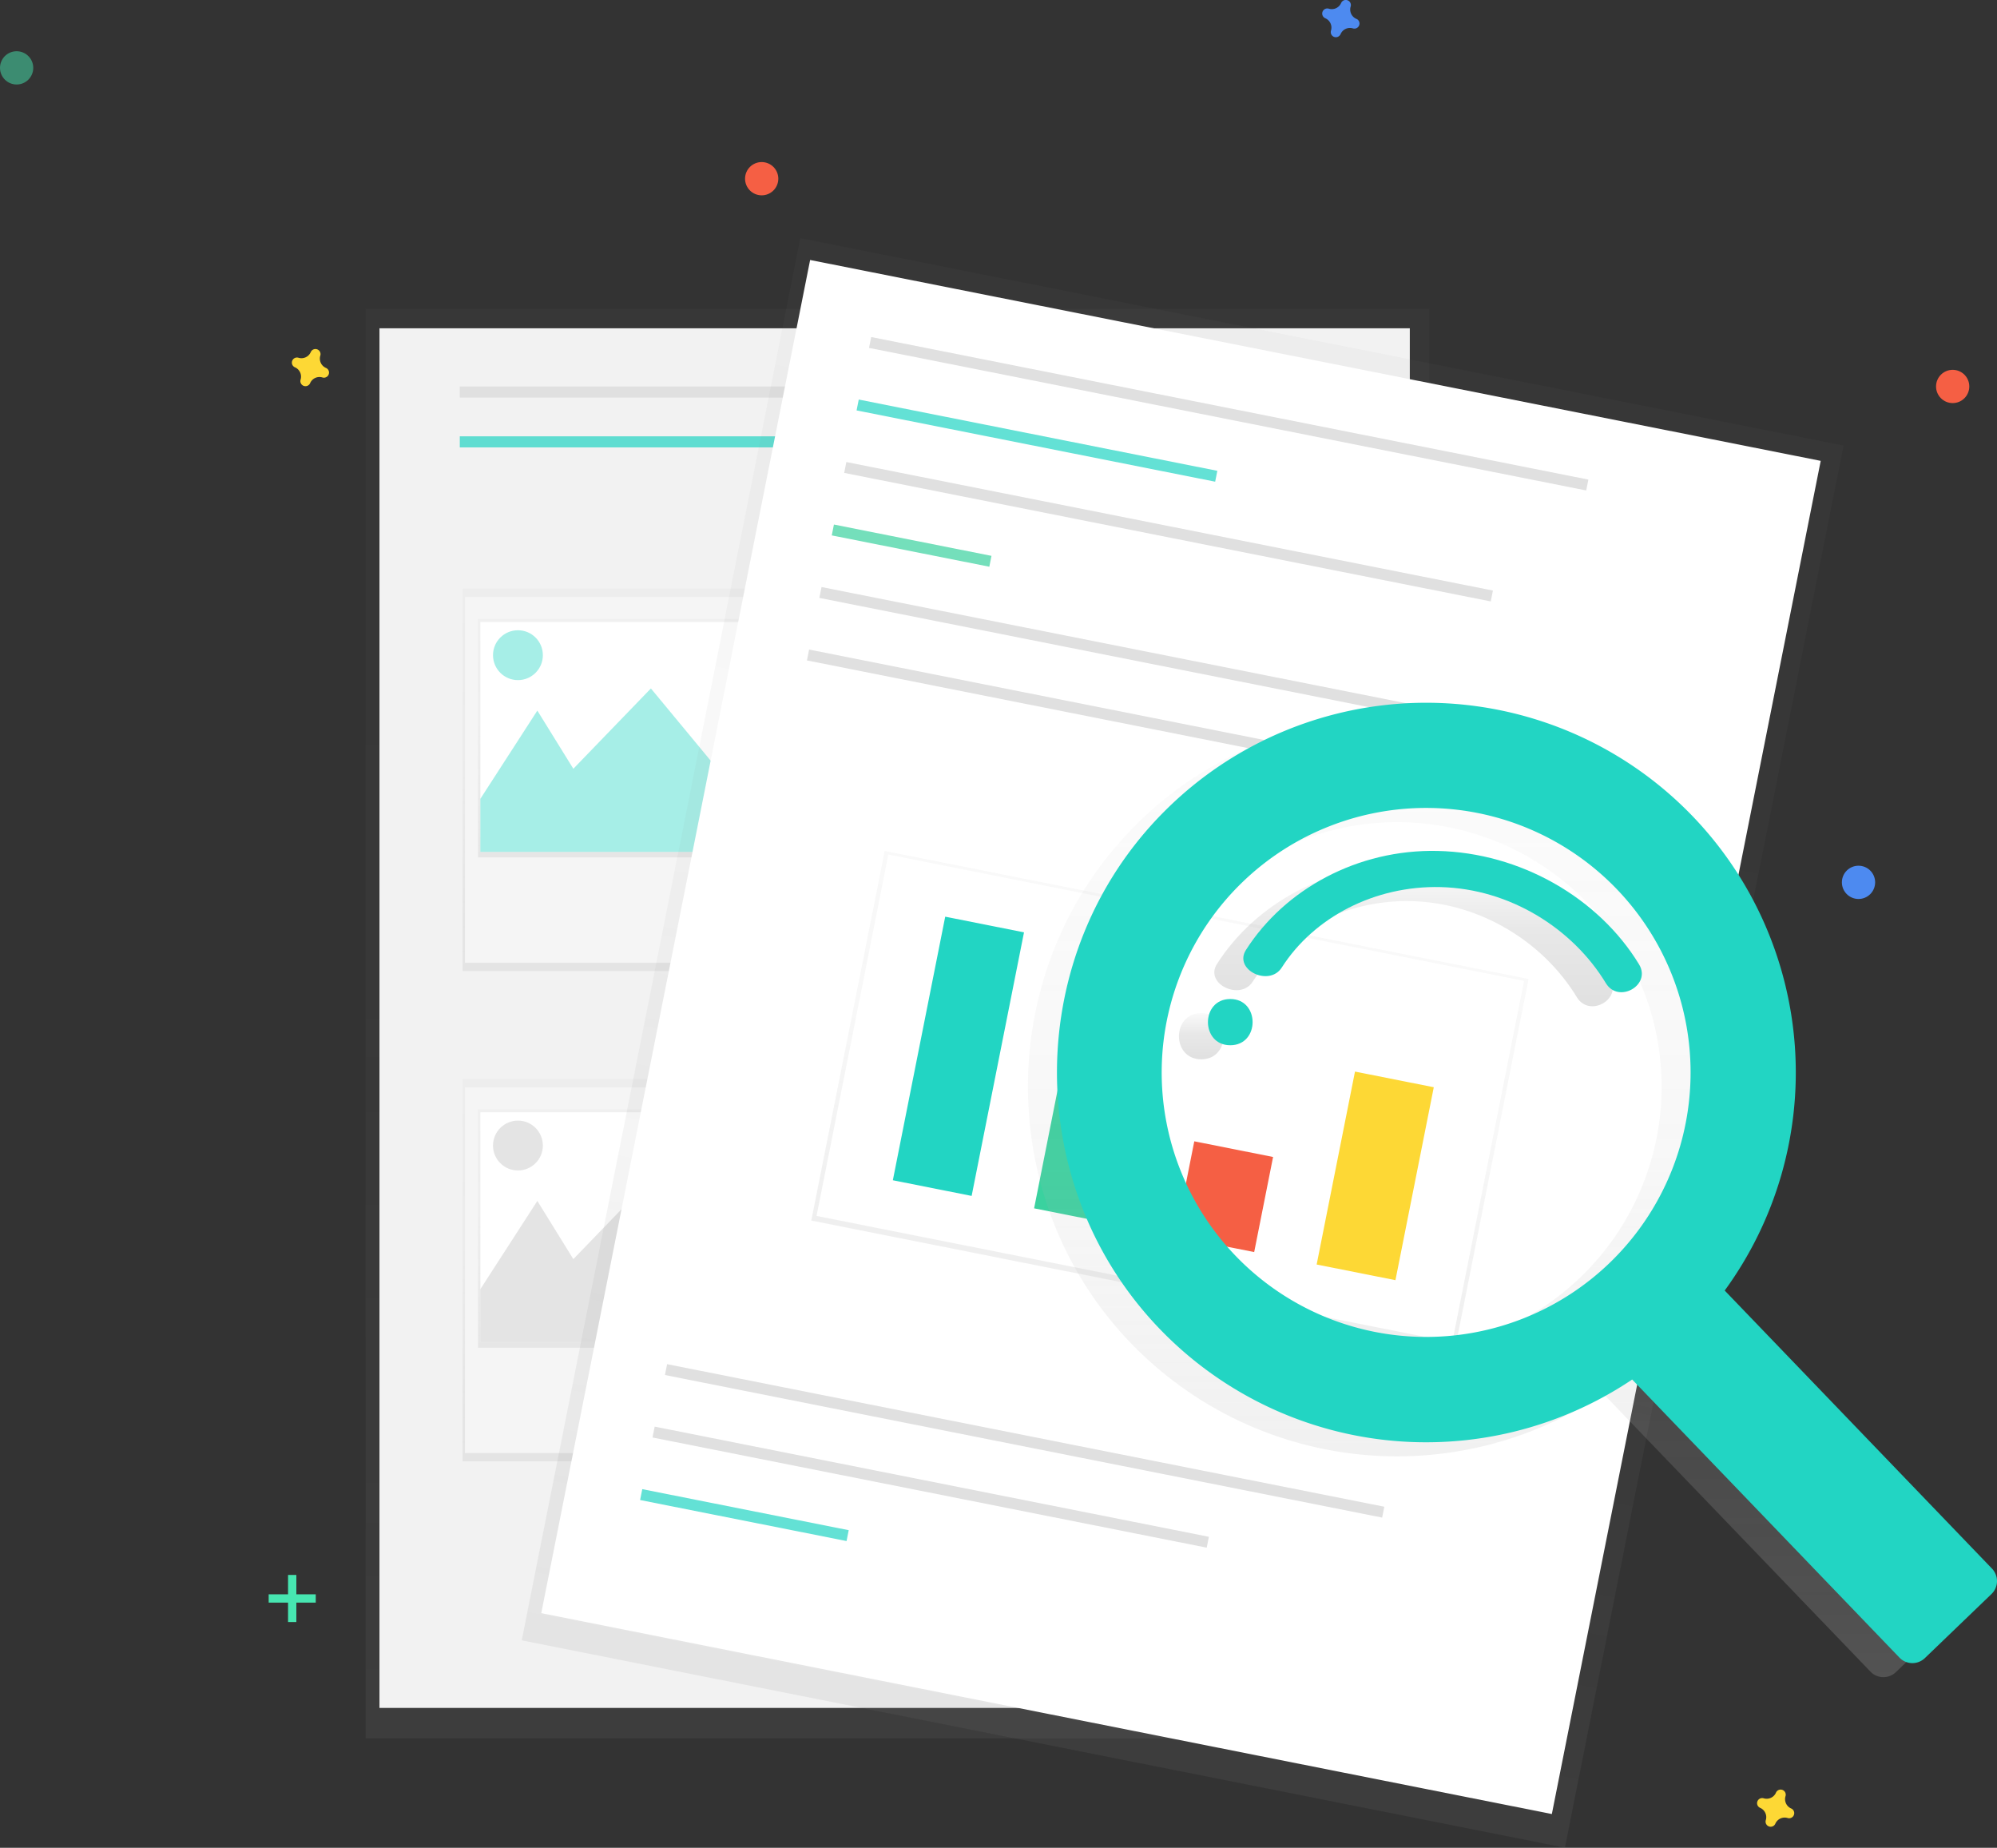 <svg xmlns="http://www.w3.org/2000/svg" xmlns:xlink="http://www.w3.org/1999/xlink" id="9a5c15f4-7944-40bc-b8da-d63b7d478a28" width="842" height="778.92" data-name="Layer 1" viewBox="0 0 842 778.92"><rect x="0" y="0" width="842" height="778.92" fill="#333333" stroke="none"/><defs><linearGradient id="a91ba363-77be-43f7-9cf6-91c4a3880d9c" x1="378.37" x2="378.37" y1="732.81" y2="130.21" gradientUnits="userSpaceOnUse"><stop offset="0" stop-color="gray" stop-opacity=".25"/><stop offset=".54" stop-color="gray" stop-opacity=".12"/><stop offset="1" stop-color="gray" stop-opacity=".1"/></linearGradient><linearGradient id="d1e6aa0e-d79d-4f6f-afbb-c37e9ed80ff9" x1="274.44" x2="274.44" y1="409.32" y2="248.16" xlink:href="#a91ba363-77be-43f7-9cf6-91c4a3880d9c"/><linearGradient id="a279b039-1afd-4281-8292-ccd5c8c9b734" x1="274.44" x2="274.44" y1="361.44" y2="261.01" xlink:href="#a91ba363-77be-43f7-9cf6-91c4a3880d9c"/><clipPath id="42e7b1d1-2be2-47b0-aacb-a853df270819" transform="translate(-179 -60.54)"><rect id="cf34cfb5-9399-4bae-9cea-d47bbef6cb3a" width="143.79" height="96.93" x="381.54" y="322.72" fill="#fff" data-name="&lt;Rectangle&gt;"/></clipPath><linearGradient id="972637f2-71db-4198-9c75-a0854a7fe249" x1="274.44" x2="274.44" y1="616.03" y2="454.87" xlink:href="#a91ba363-77be-43f7-9cf6-91c4a3880d9c"/><linearGradient id="6c85befd-f960-412c-83e0-663d4b13bf85" x1="274.44" x2="274.44" y1="568.15" y2="467.72" xlink:href="#a91ba363-77be-43f7-9cf6-91c4a3880d9c"/><clipPath id="f66b8fac-771d-49bf-85c7-4ce29a79f723" transform="translate(-179 -60.54)"><rect id="7439734d-5f7c-428f-88ce-e68b86a45c07" width="143.79" height="96.93" x="381.54" y="529.42" fill="#fff" data-name="&lt;Rectangle&gt;"/></clipPath><linearGradient id="598f8edf-c762-4b18-b52d-250fc678075a" x1="688.76" x2="688.76" y1="765.86" y2="163.26" gradientTransform="translate(1142.22 -188.53) rotate(90)" xlink:href="#a91ba363-77be-43f7-9cf6-91c4a3880d9c"/><linearGradient id="013b841e-9a42-49b8-8a36-6db9ed002b72" x1="688.18" x2="688.18" y1="568.49" y2="409.67" gradientTransform="translate(1161.39 -164.01) rotate(90)" xlink:href="#a91ba363-77be-43f7-9cf6-91c4a3880d9c"/><linearGradient id="f8cab3c1-d868-48bc-b87d-cd2075ddc26a" x1="810.6" x2="810.6" y1="767.54" y2="362.71" gradientUnits="userSpaceOnUse"><stop offset="0" stop-color="#b3b3b3" stop-opacity=".25"/><stop offset=".54" stop-color="#b3b3b3" stop-opacity=".1"/><stop offset="1" stop-color="#b3b3b3" stop-opacity=".05"/></linearGradient><linearGradient id="043d467e-585e-47c7-bb2c-06dd6f5be04b" x1="685.49" x2="685.49" y1="507.08" y2="487.6" gradientUnits="userSpaceOnUse"><stop offset="0" stop-opacity=".12"/><stop offset=".55" stop-opacity=".09"/><stop offset="1" stop-opacity=".02"/></linearGradient><linearGradient id="be08032f-102d-431e-9b5f-1e4ebfc8159b" x1="774.99" x2="774.99" y1="484.73" y2="425.15" xlink:href="#043d467e-585e-47c7-bb2c-06dd6f5be04b"/></defs><title>file searching</title><g opacity=".5"><rect width="448.44" height="602.6" x="154.15" y="130.21" fill="url(#a91ba363-77be-43f7-9cf6-91c4a3880d9c)"/></g><rect width="434.43" height="581.58" x="159.99" y="138.39" fill="#f2f2f2"/><rect width="149.48" height="4.67" x="193.86" y="162.91" fill="#e0e0e0"/><rect width="149.48" height="4.67" x="193.86" y="183.93" fill="#22d5c3" opacity=".7"/><rect width="149.48" height="4.67" x="365.53" y="162.91" fill="#e0e0e0"/><rect width="149.48" height="4.67" x="388.88" y="296.05" fill="#e0e0e0"/><rect width="149.48" height="4.67" x="392.39" y="308.89" fill="#e0e0e0"/><rect width="149.48" height="4.67" x="399.4" y="321.74" fill="#e0e0e0"/><rect width="149.48" height="4.67" x="388.88" y="502.75" fill="#e0e0e0"/><rect width="149.48" height="4.67" x="392.39" y="515.6" fill="#e0e0e0"/><rect width="149.48" height="4.67" x="399.4" y="528.44" fill="#e0e0e0"/><g opacity=".5"><rect width="158.82" height="161.16" x="195.03" y="248.16" fill="url(#d1e6aa0e-d79d-4f6f-afbb-c37e9ed80ff9)"/></g><rect width="156.32" height="154.15" x="196.03" y="251.67" fill="#f5f5f5"/><g opacity=".5"><rect width="145.8" height="100.43" x="201.54" y="261.01" fill="url(#a279b039-1afd-4281-8292-ccd5c8c9b734)"/></g><rect id="e1f34465-d008-41db-868b-e00503fb87b3" width="143.79" height="96.93" x="202.54" y="262.18" fill="#fff" data-name="&lt;Rectangle&gt;"/><g clip-path="url(#42e7b1d1-2be2-47b0-aacb-a853df270819)"><polygon fill="#22d5c3" points="190.35 355.61 226.56 299.55 241.74 324.07 274.44 290.21 302.47 324.07 326.99 273.86 390.05 374.29 185.68 367.28 190.35 355.61" opacity=".4"/><circle cx="218.38" cy="276.19" r="10.51" fill="#22d5c3" opacity=".4"/></g><g opacity=".5"><rect width="158.82" height="161.16" x="195.03" y="454.87" fill="url(#972637f2-71db-4198-9c75-a0854a7fe249)"/></g><rect width="156.32" height="154.15" x="196.03" y="458.37" fill="#f5f5f5"/><g opacity=".5"><rect width="145.8" height="100.43" x="201.54" y="467.72" fill="url(#6c85befd-f960-412c-83e0-663d4b13bf85)"/></g><rect id="c95ac4f6-be4d-44a3-92c2-5c8066e2b531" width="143.79" height="96.93" x="202.54" y="468.88" fill="#fff" data-name="&lt;Rectangle&gt;"/><g clip-path="url(#f66b8fac-771d-49bf-85c7-4ce29a79f723)"><polygon fill="#bdbdbd" points="190.35 562.31 226.56 506.25 241.74 530.78 274.44 496.91 302.47 530.78 326.99 480.56 390.05 580.99 185.68 573.99 190.35 562.31" opacity=".4"/><circle cx="218.38" cy="482.9" r="10.51" fill="#bdbdbd" opacity=".4"/></g><g opacity=".5"><rect width="602.6" height="448.44" x="376.36" y="276.01" fill="url(#598f8edf-c762-4b18-b52d-250fc678075a)" transform="translate(-124.09 1006.82) rotate(-78.76)"/></g><rect width="581.58" height="434.43" x="386.18" y="280.49" fill="#fff" transform="translate(-122.17 1004.12) rotate(-78.76)"/><rect width="308.31" height="4.67" x="542.89" y="232.65" fill="#e0e0e0" transform="translate(-119.81 -191.93) rotate(11.24)"/><rect width="308.31" height="4.67" x="456.83" y="665.62" fill="#e0e0e0" transform="translate(-37.05 -166.84) rotate(11.24)"/><rect width="238.24" height="4.67" x="452.26" y="685.13" fill="#e0e0e0" transform="translate(-34.01 -158.75) rotate(11.24)"/><rect width="88.75" height="4.67" x="448.46" y="696.91" fill="#22d5c3" opacity=".7" transform="translate(-33.22 -143.21) rotate(11.24)"/><rect width="154.15" height="4.67" x="539.13" y="243.97" fill="#22d5c3" opacity=".7" transform="translate(-119.16 -175.95) rotate(11.24)"/><rect width="277.94" height="4.67" x="532.71" y="282.38" fill="#e0e0e0" transform="translate(-110.6 -186.03) rotate(11.24)"/><rect width="67.73" height="4.67" x="529.49" y="288.24" fill="#3ad29f" opacity=".7" transform="translate(-111.54 -164.8) rotate(11.24)"/><rect width="308.31" height="4.67" x="521.95" y="338.03" fill="#e0e0e0" transform="translate(-99.67 -185.82) rotate(11.24)"/><g opacity=".5"><rect width="158.82" height="276.77" x="592.89" y="385.78" fill="url(#013b841e-9a42-49b8-8a36-6db9ed002b72)" transform="translate(-151.88 1020.84) rotate(-78.76)"/></g><rect width="273.27" height="155.32" x="535.78" y="445.94" fill="#fff" transform="translate(-64.02 -181.59) rotate(11.24)"/><rect width="308.31" height="4.67" x="516.71" y="364.38" fill="#e0e0e0" transform="translate(-94.63 -184.29) rotate(11.24)"/><rect width="33.87" height="113.28" x="566.14" y="449.2" fill="#22d5c3" transform="translate(-69.19 -164.51) rotate(11.24)"/><rect width="33.87" height="75.91" x="622.06" y="498.05" fill="#3ad29f" transform="translate(-62.24 -174.83) rotate(11.24)"/><rect width="33.87" height="40.87" x="678.21" y="544.59" fill="#f55f44" transform="translate(-55.5 -185.22) rotate(11.24)"/><rect width="33.87" height="82.92" x="741.87" y="514.79" fill="#fdd835" transform="translate(-55.99 -197.8) rotate(11.24)"/><path fill="url(#f8cab3c1-d868-48bc-b87d-cd2075ddc26a)" d="M880.45,410.55a155.89,155.89,0,0,0-223.11-1.68c-59,59.48-60,156.33-2.29,217.07A155.89,155.89,0,0,0,854.95,648L967.64,765.21a7.59,7.59,0,0,0,10.73.21l28.08-27a7.59,7.59,0,0,0,.21-10.73L894,610.49A155.9,155.9,0,0,0,880.45,410.55ZM845.35,599a111.5,111.5,0,1,1,3.1-157.66A111.5,111.5,0,0,1,845.35,599Z" transform="translate(-179 -60.54)"/><path fill="url(#043d467e-585e-47c7-bb2c-06dd6f5be04b)" d="M685.49,487.6c-12.54,0-12.56,19.49,0,19.49S698.05,487.6,685.49,487.6Z" transform="translate(-179 -60.54)"/><path fill="url(#be08032f-102d-431e-9b5f-1e4ebfc8159b)" d="M772.9,425.17c-33.75-.76-64.46,16.17-80.79,41.73-5.33,8.34,9.8,15.71,15.1,7.41,13.52-21.16,39.21-34.6,67-33.9,29.12.73,55.62,17.39,69.65,40.51,5.32,8.77,19.27.8,14-7.92C840.8,445,807.76,426,772.9,425.17Z" transform="translate(-179 -60.54)"/><path fill="#22d5c3" d="M892.68,404.63a155.89,155.89,0,0,0-223.11-1.68c-59,59.48-60,156.33-2.29,217.07a155.89,155.89,0,0,0,199.9,22.05L979.86,759.29a7.59,7.59,0,0,0,10.73.21l28.08-27a7.59,7.59,0,0,0,.21-10.73L906.19,604.56A155.9,155.9,0,0,0,892.68,404.63ZM857.58,593a111.5,111.5,0,1,1,3.1-157.66A111.5,111.5,0,0,1,857.58,593Z" transform="translate(-179 -60.54)"/><path fill="#22d5c3" d="M697.72,481.67c-12.54,0-12.56,19.49,0,19.49S710.28,481.67,697.72,481.67Z" transform="translate(-179 -60.54)"/><path fill="#22d5c3" d="M785.13,419.25c-33.75-.76-64.46,16.17-80.79,41.73-5.33,8.34,9.8,15.71,15.1,7.41,13.52-21.16,39.21-34.6,67-33.9,29.12.73,55.62,17.39,69.65,40.51,5.32,8.77,19.27.8,14-7.92C853,439,820,420,785.13,419.25Z" transform="translate(-179 -60.54)"/><rect width="3.5" height="19.85" x="121.45" y="663.91" fill="#47e6b1"/><rect width="3.5" height="19.85" x="300.45" y="724.45" fill="#47e6b1" transform="translate(857.58 371.63) rotate(90)"/><path fill="#4d8af0" d="M750.87,68.49a4.29,4.29,0,0,1-2.39-5.19,2.06,2.06,0,0,0,.09-.48h0a2.15,2.15,0,0,0-3.87-1.43h0a2.06,2.06,0,0,0-.24.42,4.29,4.29,0,0,1-5.19,2.39,2.06,2.06,0,0,0-.48-.09h0A2.15,2.15,0,0,0,737.38,68h0a2.06,2.06,0,0,0,.42.24,4.29,4.29,0,0,1,2.39,5.19,2.06,2.06,0,0,0-.09.48h0A2.15,2.15,0,0,0,744,75.32h0a2.06,2.06,0,0,0,.24-.42,4.29,4.29,0,0,1,5.19-2.39,2.06,2.06,0,0,0,.48.09h0a2.15,2.15,0,0,0,1.43-3.87h0A2.06,2.06,0,0,0,750.87,68.49Z" transform="translate(-179 -60.54)"/><path fill="#fdd835" d="M316.44,215.64a4.29,4.29,0,0,1-2.39-5.19,2.06,2.06,0,0,0,.09-.48h0a2.15,2.15,0,0,0-3.87-1.43h0a2.06,2.06,0,0,0-.24.42,4.29,4.29,0,0,1-5.19,2.39,2.06,2.06,0,0,0-.48-.09h0a2.15,2.15,0,0,0-1.43,3.87h0a2.06,2.06,0,0,0,.42.24,4.29,4.29,0,0,1,2.39,5.19,2.06,2.06,0,0,0-.09.48h0a2.15,2.15,0,0,0,3.87,1.43h0a2.06,2.06,0,0,0,.24-.42,4.29,4.29,0,0,1,5.19-2.39,2.06,2.06,0,0,0,.48.09h0a2.15,2.15,0,0,0,1.43-3.87h0A2.06,2.06,0,0,0,316.44,215.64Z" transform="translate(-179 -60.54)"/><path fill="#fdd835" d="M934.22,822.9a4.29,4.29,0,0,1-2.39-5.19,2.06,2.06,0,0,0,.09-.48h0a2.15,2.15,0,0,0-3.87-1.43h0a2.06,2.06,0,0,0-.24.42,4.29,4.29,0,0,1-5.19,2.39,2.06,2.06,0,0,0-.48-.09h0a2.15,2.15,0,0,0-1.43,3.87h0a2.06,2.06,0,0,0,.42.24,4.29,4.29,0,0,1,2.39,5.19,2.06,2.06,0,0,0-.09.48h0a2.15,2.15,0,0,0,3.87,1.43h0a2.06,2.06,0,0,0,.24-.42,4.29,4.29,0,0,1,5.19-2.39,2.06,2.06,0,0,0,.48.09h0a2.15,2.15,0,0,0,1.43-3.87h0A2.06,2.06,0,0,0,934.22,822.9Z" transform="translate(-179 -60.54)"/><circle cx="321.15" cy="75.33" r="7.01" fill="#f55f44"/><circle cx="823.31" cy="162.91" r="7.01" fill="#f55f44"/><circle cx="783.61" cy="371.95" r="7.01" fill="#4d8af0"/><circle cx="7.01" cy="28.61" r="7.01" fill="#47e6b1" opacity=".5"/></svg>